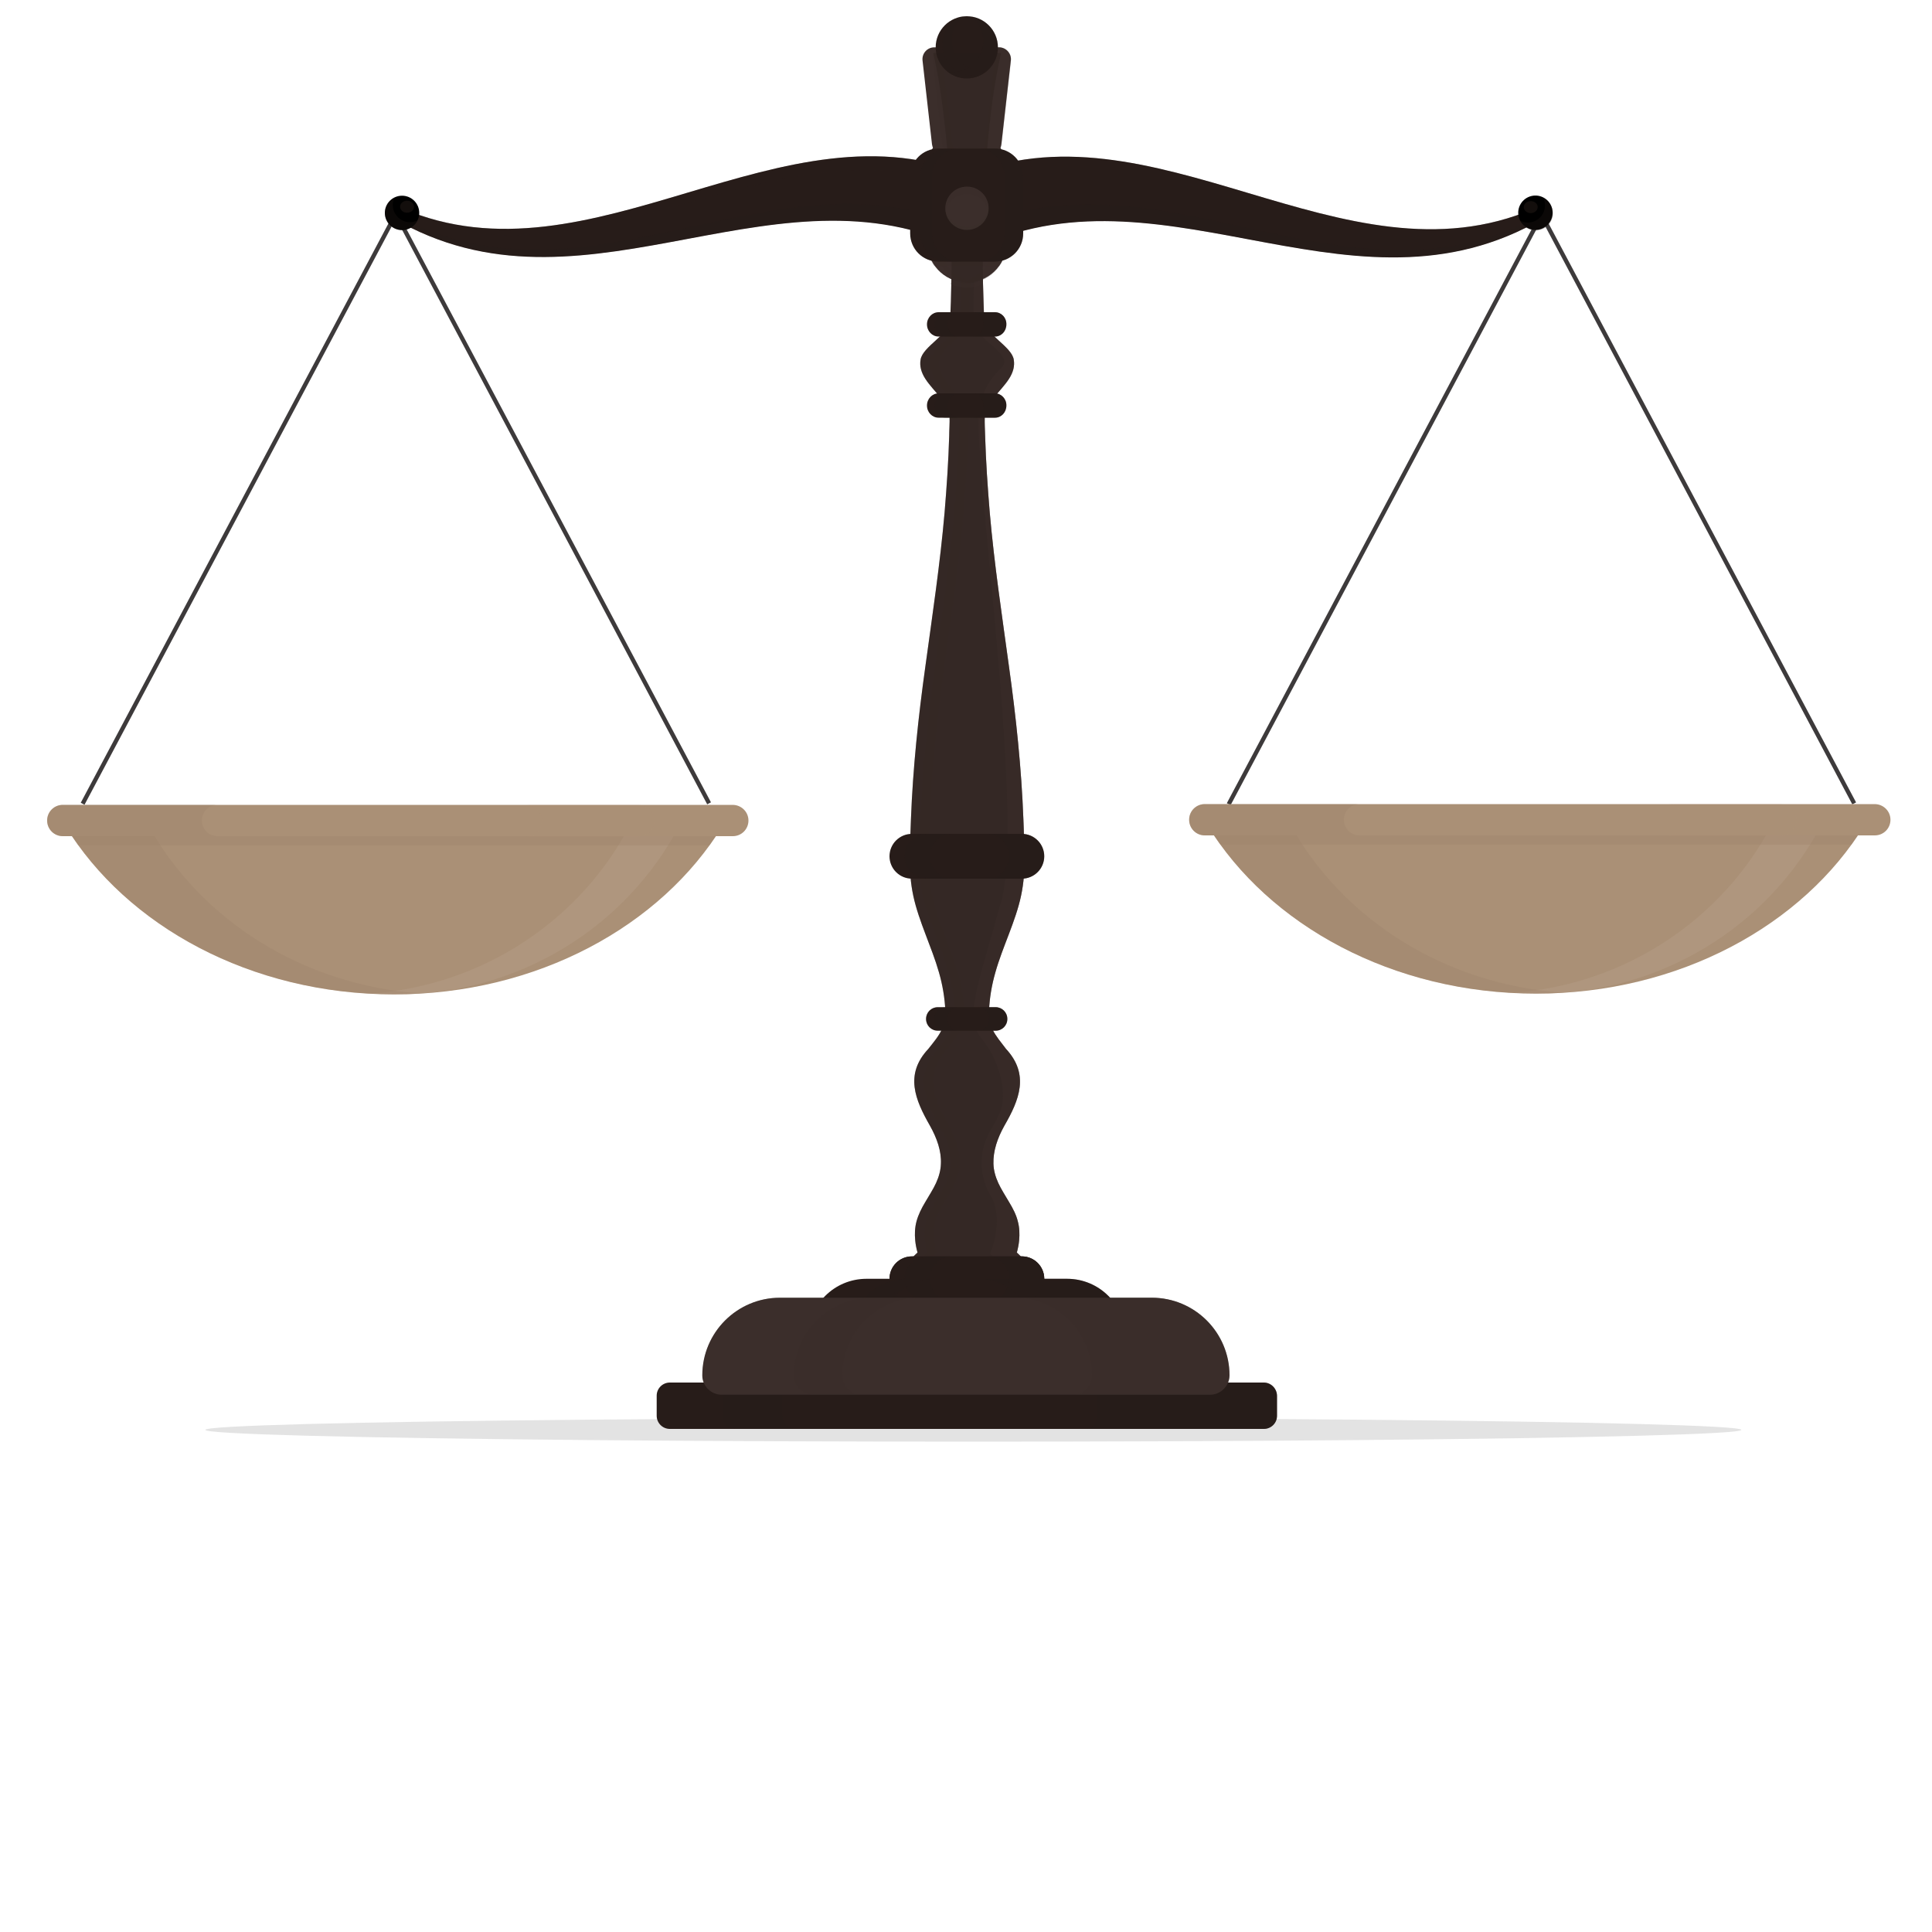 <?xml version="1.0" encoding="utf-8"?>
<!-- Generator: Adobe Illustrator 24.0.2, SVG Export Plug-In . SVG Version: 6.00 Build 0)  -->
<svg version="1.1" id="Layer_1" xmlns="http://www.w3.org/2000/svg" xmlns:xlink="http://www.w3.org/1999/xlink" x="0px" y="0px"
	 viewBox="0 0 1000 1000" style="enable-background:new 0 0 1000 1000;" xml:space="preserve">
<style type="text/css">
	.st0{opacity:0.3;fill:#A0A0A0;enable-background:new    ;}
	.st1{fill:#3D3A3B;}
	.st2{fill:#AA9076;}
	.st3{opacity:0.3;fill:#BAA591;enable-background:new    ;}
	.st4{opacity:0.3;fill:#997F67;enable-background:new    ;}
	.st5{opacity:0.3;fill:#AA9076;enable-background:new    ;}
	.st6{opacity:0.3;}
	.st7{fill:#271C19;}
	.st8{opacity:0.3;fill:#271C19;enable-background:new    ;}
	.st9{opacity:0.5;fill:#271C19;enable-background:new    ;}
	.st10{fill:#3B2E2B;}
	.st11{opacity:0.3;fill:#3B2E2B;enable-background:new    ;}
	.st12{opacity:0.3;fill:#453633;enable-background:new    ;}
	.st13{opacity:0.3;fill:#463633;enable-background:new    ;}
	.st14{opacity:0.2;fill:#3B2E2B;enable-background:new    ;}
</style>
<ellipse class="st0" cx="503.8" cy="740.1" rx="397.5" ry="6.1"/>
<g id="RightBowl">
	
		<rect x="877.8" y="90.6" transform="matrix(0.883 -0.469 0.469 0.883 -20.912 442.878)" class="st1" width="2.2" height="345.6"/>
	
		<rect x="544.1" y="262.3" transform="matrix(0.469 -0.883 0.883 0.469 148.209 773.158)" class="st1" width="345.6" height="2.2"/>
	<path class="st2" d="M965,427.2c-31.7,51.7-95.9,87.1-170,87.1s-138.3-35.4-170-87.1L965,427.2L965,427.2z"/>
	<path class="st3" d="M916.9,427.2h25.7c-27.2,51.7-82.4,87.1-146,87.1c-4.3,0-8.6-0.2-12.8-0.5
		C841.9,509.4,891.6,475.4,916.9,427.2z"/>
	<path class="st4" d="M668.1,427.2c26.9,48.4,79.5,82.4,141.1,86.6c-4.7,0.3-9.4,0.4-14.2,0.4c-74.1,0-138.3-35.4-170-87.1
		L668.1,427.2L668.1,427.2z"/>
	<path class="st4" d="M958.3,437.2H631.7c-2.4-3.2-4.6-6.6-6.7-10h340C962.9,430.6,960.7,433.9,958.3,437.2z"/>
	<path class="st2" d="M970.3,416.2H623.6c-4.5,0-8.1,3.6-8.1,8.1s3.6,8.1,8.1,8.1h346.8c4.5,0,8.1-3.6,8.1-8.1
		S974.8,416.2,970.3,416.2z"/>
	<path class="st5" d="M871.6,424.4c0-4.5-3.6-8.1-8.1-8.1h58.2c4.5,0,8.1,3.6,8.1,8.1s-3.6,8.1-8.1,8.1h-58.2
		C867.9,432.5,871.6,428.9,871.6,424.4z"/>
	<path class="st4" d="M623.6,416.2h80.1c-4.5,0-8.1,3.6-8.1,8.1s3.6,8.1,8.1,8.1h-80.1c-4.5,0-8.1-3.6-8.1-8.1
		C615.4,419.9,619.1,416.2,623.6,416.2z"/>
</g>
<g id="LeftBowl">
	
		<rect x="-48.9" y="262.3" transform="matrix(0.469 -0.883 0.883 0.469 -166.877 249.31)" class="st1" width="345.6" height="2.2"/>
	
		<rect x="284.9" y="90.6" transform="matrix(0.883 -0.469 0.469 0.883 -90.093 164.768)" class="st1" width="2.2" height="345.6"/>
	<path class="st2" d="M373.9,427.6c-31.7,51.7-95.9,87.1-170,87.1s-138.3-35.4-170-87.1H373.9z"/>
	<path class="st3" d="M325.8,427.6h25.7c-27.2,51.7-82.4,87.1-146,87.1c-4.3,0-8.6-0.2-12.8-0.5
		C250.8,509.8,300.5,475.8,325.8,427.6z"/>
	<path class="st4" d="M77,427.6c26.9,48.4,79.5,82.4,141.1,86.6c-4.7,0.3-9.4,0.4-14.2,0.4c-74.1,0-138.3-35.4-170-87.1L77,427.6
		L77,427.6z"/>
	<path class="st4" d="M367.2,437.6H40.6c-2.4-3.2-4.6-6.6-6.7-10h340C371.8,431,369.6,434.3,367.2,437.6z"/>
	<path class="st2" d="M379.2,416.6H32.5c-4.5,0-8.1,3.6-8.1,8.1s3.6,8.1,8.1,8.1h346.8c4.5,0,8.1-3.6,8.1-8.1
		S383.7,416.6,379.2,416.6z"/>
	<path class="st5" d="M280.5,424.8c0-4.5-3.6-8.1-8.1-8.1h58.2c4.5,0,8.1,3.6,8.1,8.1s-3.6,8.1-8.1,8.1h-58.2
		C276.8,432.9,280.5,429.3,280.5,424.8z"/>
	<path class="st4" d="M32.5,416.6h80.1c-4.5,0-8.1,3.6-8.1,8.1s3.6,8.1,8.1,8.1H32.5c-4.5,0-8.1-3.6-8.1-8.1
		C24.3,420.3,28,416.6,32.5,416.6z"/>
</g>
<g id="Arms">
	<g class="st6">
		<path class="st7" d="M793.9,110.1c0-0.7,0-1.4,0-2.1c-98.7,42.5-197.3-58.7-296-16.3c0,2.8,0,5.5,0,8.3
			C595.6,55.7,696.3,154.5,793.9,110.1z"/>
		<path class="st7" d="M498,110.5c0,7.1,0,14.3,0,21.4c0.2-0.1,0.3-0.1,0.5-0.2C498.3,124.7,498.1,117.6,498,110.5z"/>
	</g>
	<path class="st7" d="M498,132c98.7-53.3,197.3,37,296-16.3c0-2.6,0-5.1,0-7.7c-98.7,42.5-197.3-58.7-296-16.3
		C497.9,105.1,497.9,118.5,498,132z"/>
	<path class="st8" d="M792.6,108.5c-0.1,1.8-0.1,3.7-0.2,5.5c-99.7,49.9-194.9-42-294.5,6.2c0,3.9,0,7.8,0,11.7
		c98.7-53.3,197.3,37,296-16.3c0-2.6,0-5.1,0-7.7C793.5,108.2,793.1,108.3,792.6,108.5z"/>
	<ellipse transform="matrix(0.973 -0.23 0.23 0.973 -4.074 185.618)" cx="794.9" cy="110.3" rx="8.9" ry="8.9"/>
	<path class="st8" d="M798.8,102.4c0.6,1.2,0.9,2.5,0.9,3.9c0,4.9-4,8.9-8.9,8.9c-1.4,0-2.7-0.4-3.9-0.9c1.4,3,4.5,5,8,5
		c4.9,0,8.9-4,8.9-8.9C803.8,106.9,801.8,103.9,798.8,102.4z"/>
	<path class="st9" d="M795.9,107.2c0,1.7-1.6,3.1-3.6,3.1s-3.6-1.4-3.6-3.1s1.6-3.1,3.6-3.1S795.9,105.4,795.9,107.2z"/>
	<g>
		<path class="st7" d="M504,131.8c-98.7-53.3-197.3,37-296-16.3c0-2.6,0-5.1,0-7.7c98.7,42.5,197.3-58.7,296-16.3
			C504,105,504,118.4,504,131.8z"/>
		<g class="st6">
			<path class="st7" d="M208.1,109.9c0-0.7,0-1.4,0-2.1c98.7,42.5,197.3-58.7,296-16.3c0,2.8,0,5.5,0,8.3
				C406.4,55.5,305.7,154.4,208.1,109.9z"/>
			<path class="st7" d="M504,110.4c0,7.1,0,14.3,0,21.4c-0.2-0.1-0.3-0.1-0.5-0.2C503.7,124.5,503.9,117.4,504,110.4z"/>
		</g>
		<path class="st8" d="M209.4,108.3c0.1,1.8,0.1,3.7,0.2,5.5c99.7,49.9,194.9-42,294.5,6.2c0,3.9,0,7.8,0,11.7
			c-98.7-53.3-197.3,37-296-16.3c0-2.6,0-5.1,0-7.7C208.5,108,208.9,108.2,209.4,108.3z"/>
		<ellipse cx="208.1" cy="110.2" rx="8.9" ry="8.9"/>
		<path class="st8" d="M204.2,102.2c-0.6,1.2-0.9,2.5-0.9,3.9c0,4.9,4,8.9,8.9,8.9c1.4,0,2.7-0.4,3.9-0.9c-1.4,3-4.5,5-8,5
			c-4.9,0-8.9-4-8.9-8.9C199.2,106.7,201.2,103.7,204.2,102.2z"/>
		<path class="st9" d="M207.1,107c0,1.7,1.6,3.1,3.6,3.1s3.6-1.4,3.6-3.1s-1.6-3.1-3.6-3.1S207.1,105.3,207.1,107z"/>
	</g>
</g>
<g id="Base">
	<path class="st10" d="M526.3,648.3c0.6-2.1,1-4.2,1.2-6.3c0.3-3.3,0.2-6.6-0.7-9.9c-0.8-3.3-2.5-6.6-4.5-9.9
		c-1.9-3.3-4.1-6.6-5.6-9.9c-1.5-3.3-2.4-6.6-2.5-9.9c-0.2-6.6,2-13.2,5.7-19.8c7.6-13.2,13.1-26.4,0.8-39.7
		c-2.5-3.3-5.3-6.6-6.9-9.9c-1.7-3.3-2.1-6.6-1.9-9.9c0.3-6.6,1.4-13.2,3.3-19.8c3.7-13.2,10.5-26.4,13.3-39.7
		c1.4-6.6,1.9-13.2,1.7-19.8c-0.1-6.6-0.2-13.2-0.5-19.8c-1-26.4-3.8-52.9-7.5-79.3c-3.6-26.4-7.6-52.9-9.9-79.3
		c-1.1-13.2-2-26.4-2.4-39.7c-0.1-3.3-0.3-6.6-0.2-9.9c0.2-3.3,2-6.6,4.6-9.9c2.7-3.3,5.9-6.6,8-9.9s3-6.6,2.4-9.9
		c-1-6.6-14.8-13.2-15.2-19.8c-0.4-6.6-0.5-13.2-0.7-19.8c-0.2-13.2-0.1-26.4,0.3-39.7c0.5-13.2,1.4-26.4,2.8-39.7
		c1.4-13.2,3.2-26.4,6.3-39.7H483c3.1,13.2,4.8,26.4,6.3,39.7c1.4,13.2,2.3,26.4,2.8,39.7c0.5,13.2,0.6,26.4,0.3,39.7
		c-0.1,6.6-0.3,13.2-0.7,19.8c-0.4,6.6-14.2,13.2-15.2,19.8c-0.6,3.3,0.3,6.6,2.4,9.9c2.1,3.3,5.3,6.6,8,9.9
		c2.6,3.3,4.4,6.6,4.6,9.9c0.1,3.3-0.2,6.6-0.2,9.9c-0.4,13.2-1.3,26.4-2.4,39.7c-2.3,26.4-6.3,52.9-9.9,79.3
		c-3.7,26.4-6.5,52.9-7.5,79.3c-0.3,6.6-0.5,13.2-0.5,19.8c-0.2,6.6,0.3,13.2,1.7,19.8c2.8,13.2,9.5,26.4,13.3,39.7
		c1.9,6.6,3,13.2,3.3,19.8c0.3,3.3-0.2,6.6-1.9,9.9c-1.5,3.3-4.3,6.6-6.9,9.9c-12.4,13.2-6.8,26.4,0.8,39.7c3.7,6.6,6,13.2,5.7,19.8
		c-0.1,3.3-1,6.6-2.5,9.9c-1.5,3.3-3.7,6.6-5.6,9.9c-2,3.3-3.6,6.6-4.5,9.9c-0.9,3.3-1,6.6-0.7,9.9c0.2,2.1,0.6,4.2,1.2,6.3
		c-7.8,7.1-12.8,17.2-12.8,28.6c0,21.4,17.3,38.7,38.7,38.7c21.4,0,38.7-17.3,38.7-38.7C539.1,665.6,534.1,655.4,526.3,648.3z"/>
	<path class="st11" d="M471.9,677c0-11.4,5-21.5,12.8-28.6c-0.6-2.1-1-4.2-1.2-6.3c-0.3-3.3-0.2-6.6,0.7-9.9
		c0.8-3.3,2.5-6.6,4.5-9.9c1.9-3.3,4.1-6.6,5.6-9.9c1.5-3.3,2.4-6.6,2.5-9.9c0.2-6.6-2-13.2-5.7-19.8c-7.6-13.2-13.1-26.4-0.8-39.7
		c2.5-3.3,5.3-6.6,6.9-9.9c1.7-3.3,2.1-6.6,1.9-9.9c-0.3-6.6-1.4-13.2-3.3-19.8c-3.7-13.2-10.5-26.4-13.3-39.7
		c-1.4-6.6-1.9-13.2-1.7-19.8c0.1-6.6,0.2-13.2,0.5-19.8c1-26.4,3.8-52.9,7.5-79.3c3.6-26.4,7.6-52.9,9.9-79.3
		c1.1-13.2,2-26.4,2.4-39.7c0.1-3.3,0.3-6.6,0.2-9.9c-0.2-3.3-2-6.6-4.6-9.9c-2.7-3.3-5.9-6.6-8-9.9s-3-6.6-2.4-9.9
		c1-6.6,14.8-13.2,15.2-19.8c0.3-6.6,0.5-13.2,0.7-19.8c0.2-13.2,0.1-26.4-0.3-39.7c-0.5-13.2-1.4-26.4-2.8-39.7
		c-1.4-13.2-3.2-26.4-6.3-39.7H488c3.1,13.2,4.8,26.4,6.3,39.7c1.4,13.2,2.3,26.4,2.8,39.7c0.5,13.2,0.6,26.4,0.3,39.7
		c-0.1,6.6-0.3,13.2-0.7,19.8c-0.4,6.6-14.2,13.2-15.2,19.8c-0.6,3.3,0.3,6.6,2.4,9.9c2.1,3.3,5.3,6.6,8,9.9
		c2.6,3.3,4.4,6.6,4.6,9.9c0.1,3.3-0.2,6.6-0.2,9.9c-0.4,13.2-1.3,26.4-2.4,39.7c-2.3,26.4-6.4,52.9-9.9,79.3
		c-3.7,26.4-6.5,52.9-7.5,79.3c-0.3,6.6-0.5,13.2-0.5,19.8c-0.2,6.6,0.3,13.2,1.7,19.8c2.8,13.2,9.6,26.4,13.3,39.7
		c1.9,6.6,3,13.2,3.3,19.8c0.3,3.3-0.2,6.6-1.9,9.9c-1.5,3.3-4.3,6.6-6.9,9.9c-12.4,13.2-6.8,26.4,0.8,39.7c3.7,6.6,6,13.2,5.7,19.8
		c-0.1,3.3-1,6.6-2.5,9.9c-1.5,3.3-3.7,6.6-5.6,9.9c-2,3.3-3.6,6.6-4.5,9.9c-0.9,3.3-1,6.6-0.7,9.9c0.2,2.1,0.6,4.2,1.2,6.3
		c-7.8,7.1-12.8,17.2-12.8,28.6c0,21.4,17.3,38.7,38.7,38.7c0.8,0,1.6-0.1,2.4-0.1C487.9,714.3,471.9,697.5,471.9,677z"/>
	<path class="st12" d="M492.1,147.1c2.5,1.1,5.3,1.8,8.3,1.8s5.7-0.6,8.3-1.8c0-0.3,0-0.5,0-0.8c-0.2-12.2-0.1-24.4,0.3-36.7
		c-2.6-1.2-5.5-1.9-8.5-1.9s-5.9,0.7-8.5,1.9c0.4,12.2,0.5,24.4,0.3,36.7C492.1,146.6,492.1,146.9,492.1,147.1z"/>
	<path class="st13" d="M527.5,642c0.3-3.3,0.2-6.6-0.7-9.9c-0.8-3.3-2.5-6.6-4.5-9.9c-1.9-3.3-4.1-6.6-5.6-9.9
		c-1.5-3.3-2.4-6.6-2.5-9.9c-0.2-6.6,2-13.2,5.7-19.8c7.6-13.2,13.1-26.4,0.8-39.7c-2.5-3.3-5.3-6.6-6.9-9.9
		c-1.7-3.3-2.1-6.6-1.9-9.9c0.3-6.6,1.4-13.2,3.3-19.8c3.7-13.2,10.5-26.4,13.3-39.7c1.4-6.6,1.9-13.2,1.7-19.8
		c-0.1-6.6-0.2-13.2-0.5-19.8c-1-26.4-3.8-52.9-7.5-79.3c-3.6-26.4-7.6-52.9-9.9-79.3c-1.1-13.2-2-26.4-2.4-39.7
		c-0.1-3.3-0.3-6.6-0.2-9.9c0.2-3.3,2-6.6,4.6-9.9c2.7-3.3,5.9-6.6,8-9.9s3-6.6,2.4-9.9c-1-6.6-14.8-13.2-15.2-19.8
		c-0.4-6.6-0.5-13.2-0.7-19.8c-0.2-13.2-0.1-26.4,0.3-39.7c0.5-13.2,1.4-26.4,2.8-39.7c1.4-13.2,3.2-26.4,6.3-39.7h-5.6
		c-8.6,32.7-8.3,119.2-8.6,132.8c-0.3,15.1,8.9,15.9,14.5,23.7c5.6,7.8-7.8,6-11.6,28.4c-3.9,22.4,23.7,208.8,11.5,253.6
		c-12.2,44.8-19.7,60.6-10.2,71.8c7.6,9,14,26.4,9.4,38c-2.8,7-7.6,12.1-8.9,20c-1.3,7.7-0.3,15.8,3.8,22.6c7.8,12.9,0,30.6,0,30.6
		c6.9,5.2,6,17.7,6,17.7c4.1,16.2,11.4,22.3,18.1,24.2c1.6-4.3,2.6-8.9,2.6-13.8c0-11.4-5-21.5-12.8-28.6
		C526.9,646.2,527.3,644.1,527.5,642z"/>
	<path class="st10" d="M528.9,650.3H472c-6.4,0-11.6,5.2-11.6,11.6c0,6.4,5.2,11.6,11.6,11.6h56.9c6.4,0,11.6-5.2,11.6-11.6
		S535.3,650.3,528.9,650.3z"/>
	<path class="st11" d="M483,661.9c0-6.4,5.2-11.6,11.6-11.6h-13.2c-6.4,0-11.6,5.2-11.6,11.6c0,6.4,5.2,11.6,11.6,11.6h13.2
		C488.2,673.5,483,668.3,483,661.9z"/>
	<path class="st11" d="M528.9,650.3h-23.2c6.4,0,11.6,5.2,11.6,11.6c0,6.4-5.2,11.6-11.6,11.6h23.2c6.4,0,11.6-5.2,11.6-11.6
		C540.5,655.5,535.3,650.3,528.9,650.3z"/>
	<g>
		
			<ellipse transform="matrix(0.13 -0.992 0.992 0.13 310.549 605.699)" class="st10" cx="500.4" cy="125.9" rx="20.5" ry="20.5"/>
		<path class="st11" d="M486.8,125.9c0-10.7,8.3-19.4,18.8-20.4c-0.6-0.1-1.2-0.2-1.8-0.2c-11.3,0-20.5,9.2-20.5,20.5
			s9.2,20.5,20.5,20.5c0.6,0,1.2-0.1,1.8-0.2C495.1,145.4,486.8,136.7,486.8,125.9z"/>
		<path class="st11" d="M500.4,105.4c-1.2,0-2.4,0.2-3.6,0.4c9.6,1.7,17,10.1,17,20.2s-7.3,18.5-17,20.2c1.2,0.2,2.4,0.4,3.6,0.4
			c11.3,0,20.5-9.2,20.5-20.5C521,114.6,511.8,105.4,500.4,105.4z"/>
		<path class="st11" d="M483.6,137.7h33.6c2.3-3.3,3.8-7.4,3.8-11.8c0-11.3-9.2-20.5-20.5-20.5s-20.5,9.2-20.5,20.5
			C479.9,130.3,481.3,134.4,483.6,137.7z"/>
	</g>
	<g>
		
			<ellipse transform="matrix(0.16 -0.987 0.987 0.16 334.072 567.255)" class="st10" cx="500.4" cy="87.3" rx="20.5" ry="20.5"/>
		<path class="st11" d="M486.8,87.3c0,10.7,8.3,19.4,18.8,20.4c-0.6,0.1-1.2,0.2-1.8,0.2c-11.3,0-20.5-9.2-20.5-20.5
			s9.2-20.5,20.5-20.5c0.6,0,1.2,0.1,1.8,0.2C495.1,67.8,486.8,76.6,486.8,87.3z"/>
		<path class="st11" d="M500.4,107.8c-1.2,0-2.4-0.2-3.6-0.4c9.6-1.7,17-10.1,17-20.2s-7.3-18.5-17-20.2c1.2-0.2,2.4-0.4,3.6-0.4
			c11.3,0,20.5,9.2,20.5,20.5C521,98.6,511.8,107.8,500.4,107.8z"/>
		<path class="st11" d="M483.6,75.5h33.6c2.3,3.3,3.8,7.4,3.8,11.8c0,11.3-9.2,20.5-20.5,20.5S480,98.6,480,87.3
			C479.9,82.9,481.3,78.8,483.6,75.5z"/>
	</g>
	<path class="st10" d="M512.3,80.1h-23.8c-3.1,0-5.7-2.3-6.1-5.4l-4.9-43.4c-0.4-3.6,2.4-6.8,6.1-6.8h33.5c3.6,0,6.5,3.2,6.1,6.8
		l-4.9,43.4C518,77.7,515.4,80.1,512.3,80.1z"/>
	<path class="st11" d="M492.9,74.7L488,31.3c-0.4-3.6,2.4-6.8,6.1-6.8h-5.3c-3.6,0-6.5,3.2-6.1,6.8l4.9,43.4c0.3,3.1,3,5.4,6.1,5.4
		h5.3C495.8,80.1,493.2,77.7,492.9,74.7z"/>
	<path class="st11" d="M517.2,24.5h-8.5c3.6,0,6.5,3.2,6.1,6.8l-4.9,43.4c-0.3,3.1-3,5.4-6.1,5.4h8.5c3.1,0,5.7-2.3,6.1-5.4
		l4.9-43.4C523.7,27.7,520.8,24.5,517.2,24.5z"/>
	<g id="Dark__x2F__Glare_Base_Parts">
		<ellipse class="st7" cx="500.4" cy="24.5" rx="16.1" ry="16.1"/>
		<path class="st7" d="M552.3,661.9H448.5c-16.7,0-30.2,13.5-30.2,30.2h164.2C582.5,675.4,569,661.9,552.3,661.9z"/>
		<path class="st8" d="M508.9,37c-8.9,0-16.1-7.2-16.1-16.1c0-5,2.3-9.4,5.8-12.4c-0.7,0.1-1.3,0.2-2,0.3c-5.3,2.6-9,8-9,14.3
			c0,8.9,7.2,16.1,16.1,16.1c1.4,0,2.7-0.2,3.9-0.5c1-0.5,2-1.2,2.9-1.9C510,37,509.5,37,508.9,37z"/>
		<path class="st8" d="M526.3,648.3c0.6-2.1,1-4.2,1.2-6.3c0.3-3.3,0.2-6.6-0.7-9.9c-0.8-3.3-2.5-6.6-4.5-9.9
			c-1.9-3.3-4.1-6.6-5.6-9.9c-1.5-3.3-2.4-6.6-2.5-9.9c-0.2-6.6,2-13.2,5.7-19.8c7.6-13.2,13.1-26.4,0.8-39.7
			c-2.5-3.3-5.3-6.6-6.9-9.9c-1.7-3.3-2.1-6.6-1.9-9.9c0.3-6.6,1.4-13.2,3.3-19.8c3.7-13.2,10.5-26.4,13.3-39.7
			c1.4-6.6,1.9-13.2,1.7-19.8c-0.1-6.6-0.2-13.2-0.5-19.8c-1-26.4-3.8-52.9-7.5-79.3c-3.6-26.4-7.6-52.9-9.9-79.3
			c-1.1-13.2-2-26.4-2.4-39.7c-0.1-3.3-0.3-6.6-0.2-9.9c0.2-3.3,2-6.6,4.6-9.9c2.7-3.3,5.9-6.6,8-9.9s3-6.6,2.4-9.9
			c-1-6.6-14.8-13.2-15.2-19.8c-0.4-6.6-0.5-13.2-0.7-19.8c-0.2-13.2-0.1-26.4,0.3-39.7c0.5-13.2,1.4-26.4,2.8-39.7
			c1.4-13.2,3.2-26.4,6.3-39.7H483c3.1,13.2,4.8,26.4,6.3,39.7c1.4,13.2,2.3,26.4,2.8,39.7c0.5,13.2,0.6,26.4,0.3,39.7
			c-0.1,6.6-0.3,13.2-0.7,19.8c-0.4,6.6-14.2,13.2-15.2,19.8c-0.6,3.3,0.3,6.6,2.4,9.9c2.1,3.3,5.3,6.6,8,9.9
			c2.6,3.3,4.4,6.6,4.6,9.9c0.1,3.3-0.2,6.6-0.2,9.9c-0.4,13.2-1.3,26.4-2.4,39.7c-2.3,26.4-6.3,52.9-9.9,79.3
			c-3.7,26.4-6.5,52.9-7.5,79.3c-0.3,6.6-0.5,13.2-0.5,19.8c-0.2,6.6,0.3,13.2,1.7,19.8c2.8,13.2,9.5,26.4,13.3,39.7
			c1.9,6.6,3,13.2,3.3,19.8c0.3,3.3-0.2,6.6-1.9,9.9c-1.5,3.3-4.3,6.6-6.9,9.9c-12.4,13.2-6.8,26.4,0.8,39.7
			c3.7,6.6,6,13.2,5.7,19.8c-0.1,3.3-1,6.6-2.5,9.9c-1.5,3.3-3.7,6.6-5.6,9.9c-2,3.3-3.6,6.6-4.5,9.9c-0.9,3.3-1,6.6-0.7,9.9
			c0.2,2.1,0.6,4.2,1.2,6.3c-7.8,7.1-12.8,17.2-12.8,28.6c0,21.4,17.3,38.7,38.7,38.7c21.4,0,38.7-17.3,38.7-38.7
			C539.1,665.6,534.1,655.4,526.3,648.3z"/>
		<g>
			<path class="st7" d="M515,203.6h-29.2c-3.3,0-6,2.8-6,6.3s2.7,6.3,6,6.3H515c3.3,0,5.9-2.8,5.9-6.3
				C521,206.5,518.3,203.6,515,203.6z"/>
			<path class="st8" d="M515,203.6h-12c3.3,0,5.9,2.8,5.9,6.3s-2.7,6.3-5.9,6.3h12c3.3,0,5.9-2.8,5.9-6.3
				C521,206.5,518.3,203.6,515,203.6z"/>
			<path class="st8" d="M490.6,210c0-3.5,2.7-6.3,5.9-6.3h-6.8c-3.3,0-6,2.8-6,6.3s2.7,6.3,6,6.3h6.8
				C493.3,216.3,490.6,213.5,490.6,210z"/>
		</g>
		<g>
			<path class="st7" d="M515,161.6h-29.2c-3.3,0-6,2.8-6,6.3s2.7,6.3,6,6.3H515c3.3,0,5.9-2.8,5.9-6.3
				C521,164.4,518.3,161.6,515,161.6z"/>
			<path class="st8" d="M515,161.6h-12c3.3,0,5.9,2.8,5.9,6.3s-2.7,6.3-5.9,6.3h12c3.3,0,5.9-2.8,5.9-6.3
				C521,164.4,518.3,161.6,515,161.6z"/>
			<path class="st8" d="M490.6,167.9c0-3.5,2.7-6.3,5.9-6.3h-6.8c-3.3,0-6,2.8-6,6.3s2.7,6.3,6,6.3h6.8
				C493.3,174.3,490.6,171.4,490.6,167.9z"/>
		</g>
		<g>
			<path class="st7" d="M528.9,431.6H472c-6.4,0-11.6,5.2-11.6,11.6s5.2,11.6,11.6,11.6h56.9c6.4,0,11.6-5.2,11.6-11.6
				S535.3,431.6,528.9,431.6z"/>
			<path class="st8" d="M481.4,443.2c0-6.4,5.2-11.6,11.6-11.6h-13.3c-6.4,0-11.6,5.2-11.6,11.6s5.2,11.6,11.6,11.6H493
				C486.6,454.8,481.4,449.6,481.4,443.2z"/>
			<path class="st8" d="M528.9,431.6h-18.3c6.4,0,11.6,5.2,11.6,11.6s-5.2,11.6-11.6,11.6h18.3c6.4,0,11.6-5.2,11.6-11.6
				S535.3,431.6,528.9,431.6z"/>
		</g>
		<g>
			<path class="st7" d="M528.9,650.3H472c-6.4,0-11.6,5.2-11.6,11.6c0,6.4,5.2,11.6,11.6,11.6h56.9c6.4,0,11.6-5.2,11.6-11.6
				S535.3,650.3,528.9,650.3z"/>
			<path class="st8" d="M481.4,661.9c0-6.4,5.2-11.6,11.6-11.6h-13.3c-6.4,0-11.6,5.2-11.6,11.6c0,6.4,5.2,11.6,11.6,11.6H493
				C486.6,673.5,481.4,668.3,481.4,661.9z"/>
			<path class="st8" d="M528.9,650.3h-18.3c6.4,0,11.6,5.2,11.6,11.6c0,6.4-5.2,11.6-11.6,11.6h18.3c6.4,0,11.6-5.2,11.6-11.6
				S535.3,650.3,528.9,650.3z"/>
		</g>
		<g>
			<path class="st7" d="M515.3,521.3h-29.9c-3.4,0-6.1,2.7-6.1,6.1c0,3.4,2.7,6.1,6.1,6.1h29.9c3.4,0,6.1-2.7,6.1-6.1
				C521.4,524,518.7,521.3,515.3,521.3z"/>
			<path class="st8" d="M490.4,527.4c0-3.4,2.7-6.1,6.1-6.1h-7c-3.4,0-6.1,2.7-6.1,6.1c0,3.4,2.7,6.1,6.1,6.1h7
				C493.1,533.5,490.4,530.8,490.4,527.4z"/>
			<path class="st8" d="M515.3,521.3h-9.6c3.4,0,6.1,2.7,6.1,6.1c0,3.4-2.7,6.1-6.1,6.1h9.6c3.4,0,6.1-2.7,6.1-6.1
				C521.4,524,518.7,521.3,515.3,521.3z"/>
		</g>
		<path class="st8" d="M484.6,661.9h-15.1c-16.7,0-30.2,13.5-30.2,30.2h15.1C454.4,675.4,467.9,661.9,484.6,661.9z"/>
		<path class="st8" d="M552.3,661.9h-46.6c16.7,0,30.2,13.5,30.2,30.2h46.6C582.5,675.4,569,661.9,552.3,661.9z"/>
		<path class="st7" d="M654.1,715.6H346.7c-3.7,0-6.8,3-6.8,6.8v10.4c0,3.7,3,6.8,6.8,6.8h307.5c3.7,0,6.8-3,6.8-6.8v-10.4
			C660.9,718.7,657.9,715.6,654.1,715.6z"/>
		<path class="st8" d="M405,732.8v-10.4c0-3.7,3-6.8,6.8-6.8h-31c-3.7,0-6.8,3-6.8,6.8v10.4c0,3.7,3,6.8,6.8,6.8h31
			C408,739.6,405,736.6,405,732.8z"/>
		<path class="st8" d="M654.1,715.6H561c3.7,0,6.8,3,6.8,6.8v10.4c0,3.7-3,6.8-6.8,6.8h93.1c3.7,0,6.8-3,6.8-6.8v-10.4
			C660.9,718.7,657.9,715.6,654.1,715.6z"/>
		<path class="st7" d="M515,76.9h-29.3c-8.1,0-14.6,6.5-14.6,14.6v29.3c0,8.1,6.5,14.6,14.6,14.6H515c8.1,0,14.6-6.5,14.6-14.6V91.5
			C529.6,83.5,523.1,76.9,515,76.9z"/>
		<path class="st8" d="M482.4,120.8V91.5c0-8.1,6.5-14.6,14.6-14.6h-6.1c-8.1,0-14.6,6.5-14.6,14.6v29.3c0,8.1,6.5,14.6,14.6,14.6
			h6.1C489,135.4,482.4,128.8,482.4,120.8z"/>
		<path class="st8" d="M515,76.9h-9.6c8.1,0,14.6,6.5,14.6,14.6v29.3c0,8.1-6.5,14.6-14.6,14.6h9.6c8.1,0,14.6-6.5,14.6-14.6V91.5
			C529.6,83.5,523.1,76.9,515,76.9z"/>
		<path class="st8" d="M502.7,8.6c3.7,3,6.2,7.5,6.2,12.6c0,8.9-7.2,16.1-16.1,16.1c-0.8,0-1.5-0.1-2.3-0.2c2.8,2.2,6.2,3.5,10,3.5
			c8.9,0,16.1-7.2,16.1-16.1C516.5,16.4,510.5,9.7,502.7,8.6z"/>
	</g>
	<circle class="st10" cx="500.5" cy="107.8" r="11.2"/>
	<path class="st14" d="M500.5,117.4c-5.9,0-10.7-4.6-11.1-10.4c0,0.3-0.1,0.6-0.1,0.8c0,6.2,5,11.2,11.2,11.2s11.2-5,11.2-11.2
		c0-0.3-0.1-0.6-0.1-0.8C511.1,112.8,506.4,117.4,500.5,117.4z"/>
	<path class="st11" d="M500.5,100.5c5.5,0,10.1,4,11,9.3c0.1-0.6,0.2-1.3,0.2-1.9c0-6.2-5-11.2-11.2-11.2s-11.2,5-11.2,11.2
		c0,0.7,0.1,1.3,0.2,1.9C490.4,104.5,494.9,100.5,500.5,100.5z"/>
</g>
<path class="st8" d="M596.2,671.7H403.8c-22.2,0-40.2,18-40.2,40.2c0,5.5,4.5,10,10,10h252.8c5.5,0,10-4.5,10-10
	C636.4,689.7,618.4,671.7,596.2,671.7z"/>
<path id="BottomBase" class="st10" d="M626.3,721.9H373.5c-5.5,0-10-4.5-10-10l0,0c0-22.2,18-40.2,40.2-40.2h192.5
	c22.2,0,40.2,18,40.2,40.2l0,0C636.3,717.4,631.8,721.9,626.3,721.9z"/>
<path class="st11" d="M436.1,711.9c0-22.2,18-40.2,40.2-40.2H451c-22.2,0-40.2,18-40.2,40.2c0,5.5,4.5,10,10,10h25.3
	C440.6,721.9,436.1,717.4,436.1,711.9z"/>
<path class="st11" d="M595.7,671.7H525c22.2,0,40.2,18,40.2,40.2c0,5.5-4.5,10-10,10h70.7c5.5,0,10-4.5,10-10
	C635.9,689.7,617.9,671.7,595.7,671.7z"/>
</svg>

